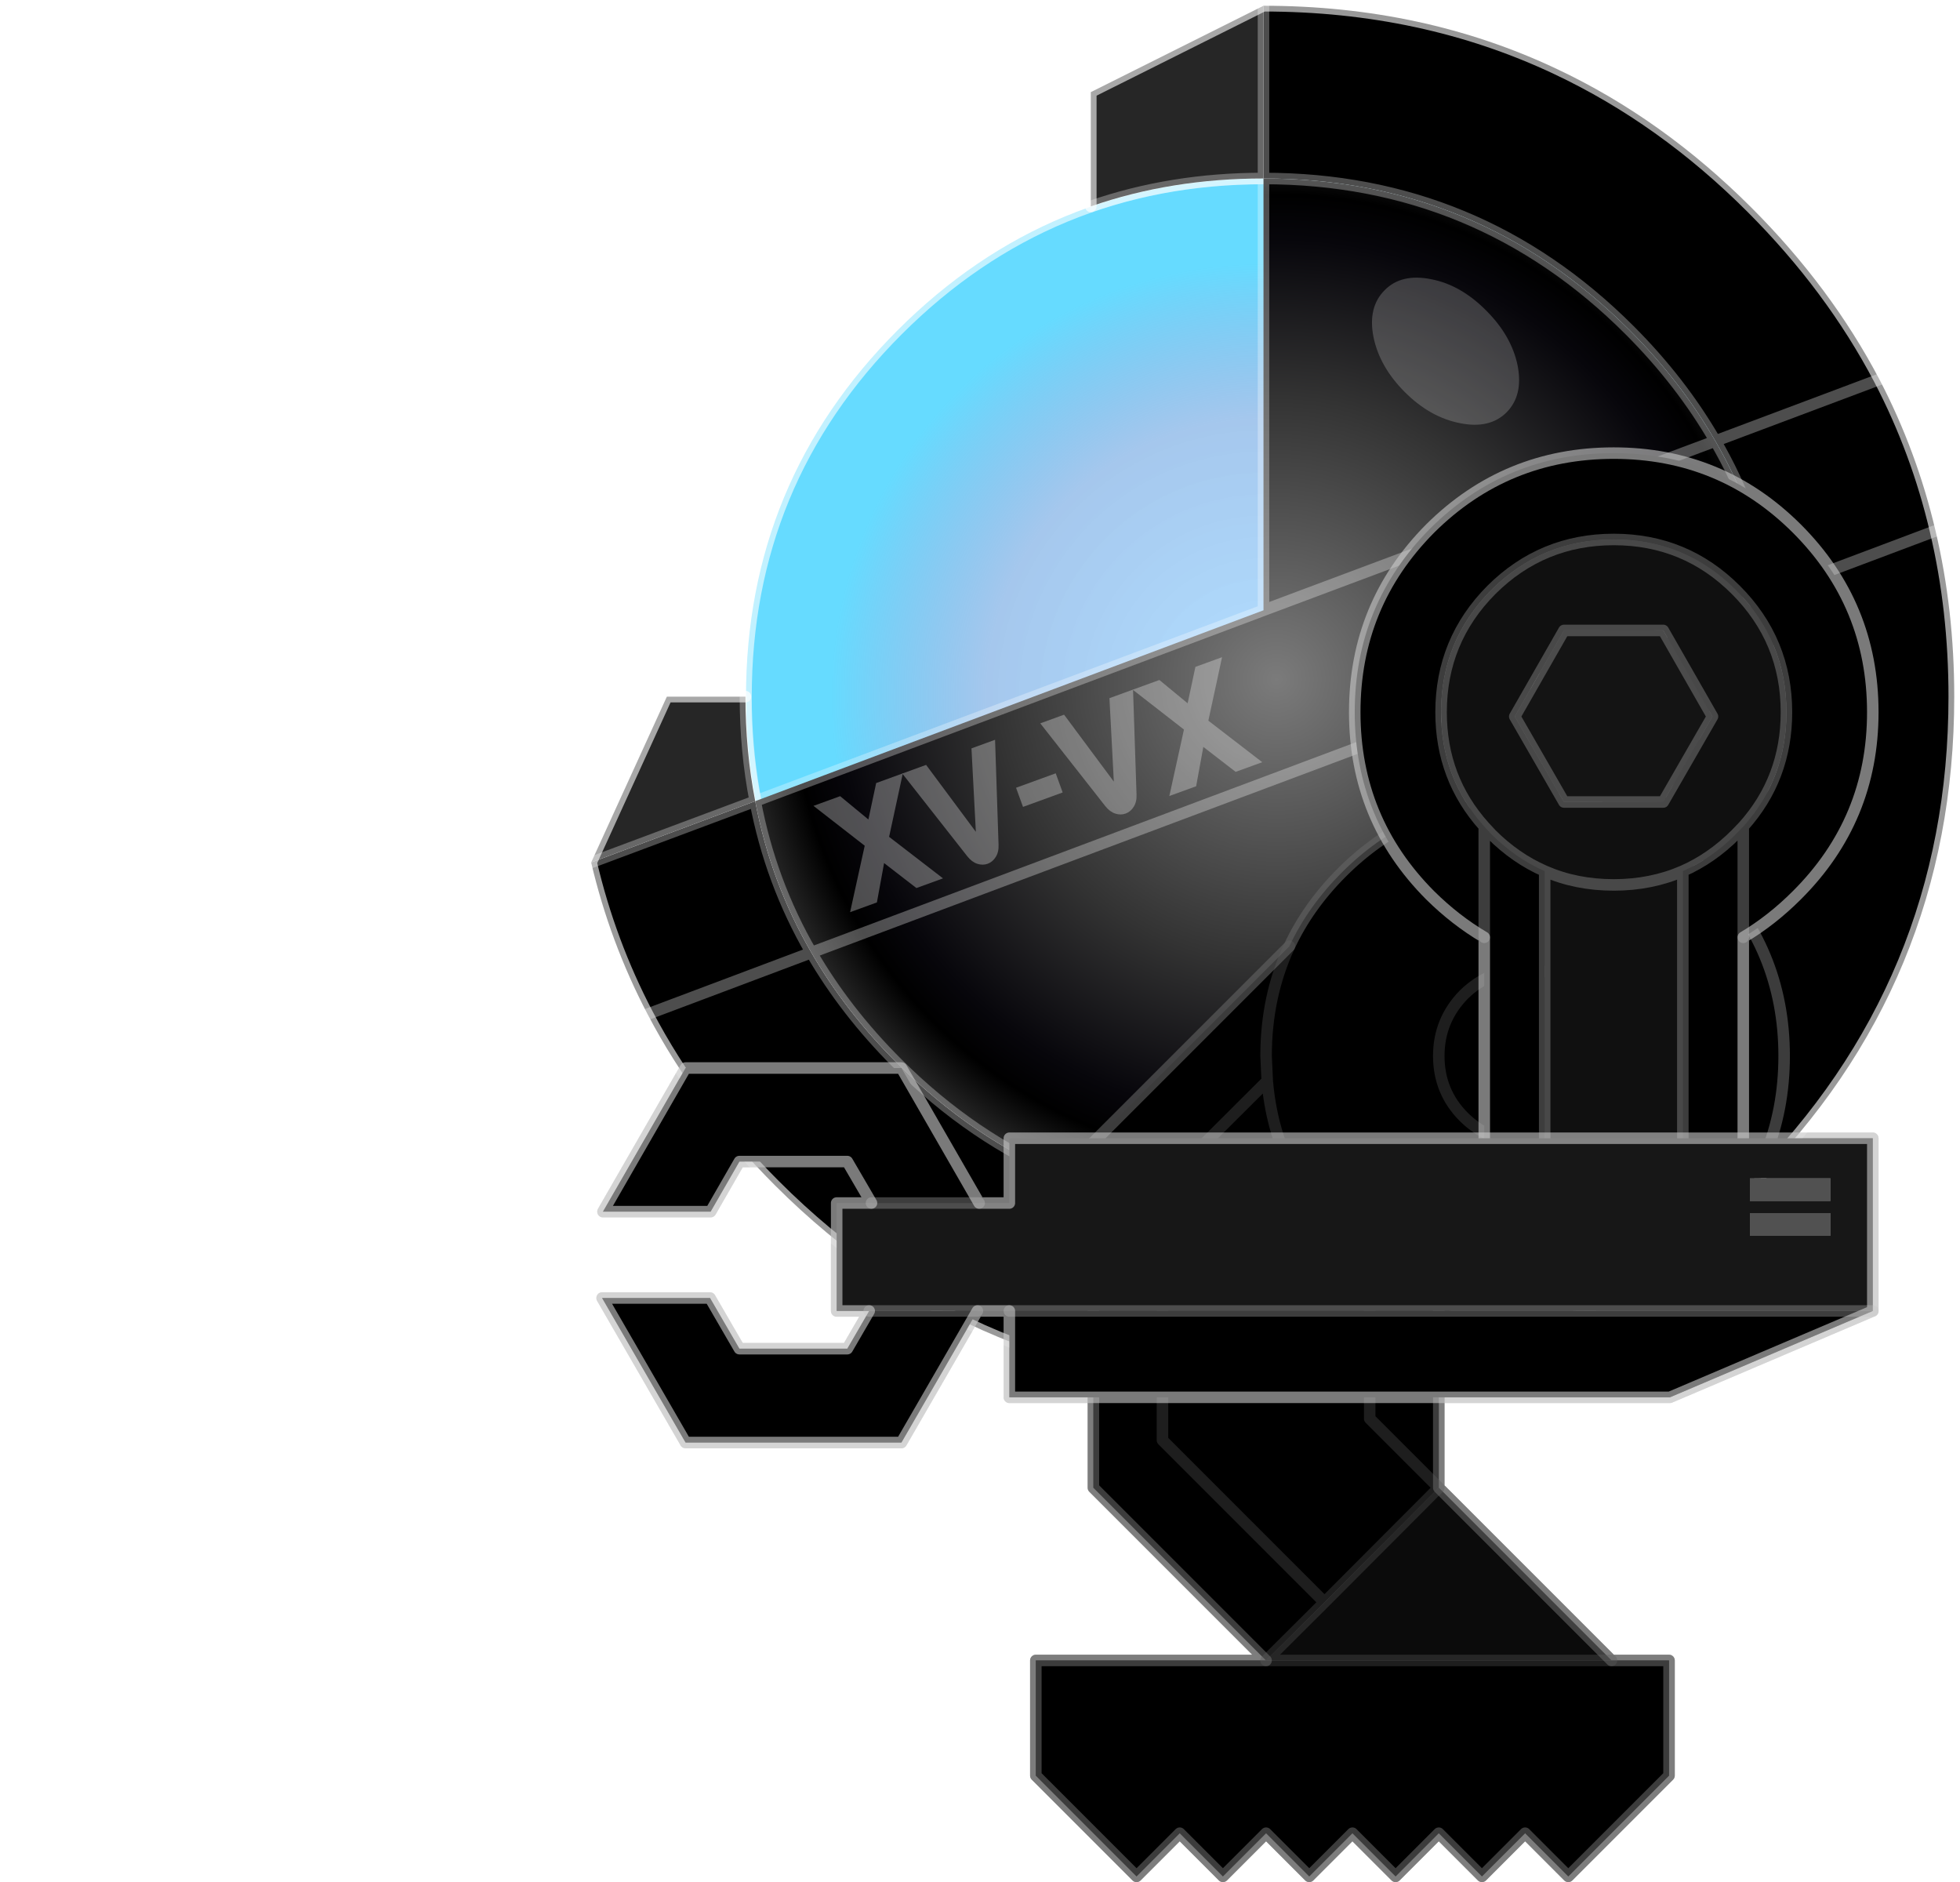 <?xml version="1.0" encoding="UTF-8" standalone="no"?>
<svg xmlns:ffdec="https://www.free-decompiler.com/flash" xmlns:xlink="http://www.w3.org/1999/xlink" ffdec:objectType="frame" height="326.9px" width="340.5px" xmlns="http://www.w3.org/2000/svg">
  <g transform="matrix(1.0, 0.0, 0.0, 1.0, 219.95, 163.6)">
    <use ffdec:characterId="436" ffdec:characterName="library_fla.mecharm_687" height="205.0" id="arm_rt" transform="matrix(1.0, 0.0, 0.0, 1.0, -219.95, -104.95)" width="326.35" xlink:href="#sprite0"/>
    <use ffdec:characterId="438" height="189.5" id="leg_rt" transform="matrix(1.0, 0.0, 0.0, 1.0, -41.0, -26.2)" width="132.0" xlink:href="#sprite4"/>
    <use ffdec:characterId="445" height="242.0" id="head" transform="matrix(1.0, 0.0, 0.0, 1.0, -118.25, -163.6)" width="238.8" xlink:href="#sprite5"/>
    <use ffdec:characterId="438" height="189.5" id="leg_lt" transform="matrix(1.0, 0.0, 0.0, 1.0, -41.0, -26.2)" width="132.0" xlink:href="#sprite4"/>
    <use ffdec:characterId="436" ffdec:characterName="library_fla.mecharm_687" height="205.0" id="arm_lt" transform="matrix(1.0, 0.0, 0.0, 1.0, -219.95, -104.95)" width="326.35" xlink:href="#sprite0"/>
  </g>
  <defs>
    <g id="sprite0" transform="matrix(1.0, 0.0, 0.0, 1.0, 280.0, 65.0)">
      <use ffdec:characterId="427" height="142.0" transform="matrix(1.0, 0.0, 0.0, 1.0, -45.65, -45.95)" width="92.0" xlink:href="#sprite1"/>
      <use ffdec:characterId="429" height="67.05" transform="matrix(1.0, 0.0, 0.0, 1.0, -176.4, 60.85)" width="222.75" xlink:href="#sprite2"/>
      <use ffdec:characterId="430" height="0.0" id="punch" transform="matrix(1.0, 0.0, 0.0, 1.0, -224.95, 62.0)" width="0.0" xlink:href="#sprite3"/>
    </g>
    <g id="sprite1" transform="matrix(1.0, 0.0, 0.0, 1.0, 46.0, 46.0)">
      <use ffdec:characterId="426" height="142.0" transform="matrix(1.0, 0.0, 0.0, 1.0, -46.0, -46.0)" width="92.0" xlink:href="#shape0"/>
    </g>
    <g id="shape0" transform="matrix(1.0, 0.0, 0.0, 1.0, 46.0, 46.0)">
      <path d="M22.5 19.85 Q30.0 11.5 30.0 0.0 30.0 -12.45 21.2 -21.25 12.45 -30.0 0.0 -30.0 -12.45 -30.0 -21.25 -21.25 -30.0 -12.45 -30.0 0.0 -30.0 11.5 -22.5 19.85 L-22.5 39.1 -22.5 19.85 -21.25 21.2 Q-17.05 25.4 -12.0 27.6 L-12.0 95.0 -22.5 95.0 -22.5 39.1 Q-27.5 36.15 -31.9 31.8 -45.0 18.65 -45.0 0.0 -45.0 -18.7 -31.9 -31.9 -18.7 -45.0 0.0 -45.0 18.65 -45.0 31.8 -31.9 45.0 -18.7 45.0 0.0 45.0 18.65 31.8 31.8 27.45 36.15 22.5 39.1 L22.5 19.85 22.5 39.1 22.5 95.0 12.0 95.0 12.0 27.6 Q17.0 25.4 21.2 21.2 L22.5 19.85" fill="#000000" fill-rule="evenodd" stroke="none"/>
      <path d="M-22.5 19.85 Q-30.0 11.5 -30.0 0.0 -30.0 -12.45 -21.25 -21.25 -12.45 -30.0 0.0 -30.0 12.45 -30.0 21.2 -21.25 30.0 -12.45 30.0 0.0 30.0 11.5 22.5 19.85 L21.2 21.2 Q17.0 25.4 12.0 27.6 6.5 30.0 0.0 30.0 -6.55 30.0 -12.0 27.6 -6.55 30.0 0.0 30.0 6.5 30.0 12.0 27.6 L12.0 95.0 -12.0 95.0 -12.0 27.6 Q-17.05 25.4 -21.25 21.2 L-22.5 19.85 M-17.2 0.75 L-8.65 15.6 8.6 15.6 17.15 0.75 8.6 -14.2 -8.65 -14.2 -17.2 0.75" fill="#101010" fill-rule="evenodd" stroke="none"/>
      <path d="M-17.2 0.75 L-8.65 -14.2 8.6 -14.2 17.15 0.75 8.6 15.6 -8.65 15.6 -17.2 0.75" fill="#141414" fill-rule="evenodd" stroke="none"/>
      <path d="M-22.5 19.85 Q-30.0 11.5 -30.0 0.0 -30.0 -12.45 -21.25 -21.25 -12.45 -30.0 0.0 -30.0 12.45 -30.0 21.2 -21.25 30.0 -12.45 30.0 0.0 30.0 11.5 22.5 19.85 L22.5 39.1 M-22.5 39.1 L-22.5 19.85 -21.25 21.2 Q-17.05 25.4 -12.0 27.6 -6.55 30.0 0.0 30.0 6.5 30.0 12.0 27.6 17.0 25.4 21.2 21.2 L22.5 19.85 M-17.2 0.75 L-8.65 -14.2 8.6 -14.2 17.15 0.75 8.6 15.6 -8.65 15.6 -17.2 0.75 M-12.0 95.0 L-12.0 27.6 M12.0 27.6 L12.0 95.0" fill="none" stroke="#cbcbcb" stroke-linecap="round" stroke-linejoin="round" stroke-opacity="0.302" stroke-width="2.0"/>
      <path d="M22.5 39.1 Q27.45 36.15 31.8 31.8 45.0 18.65 45.0 0.0 45.0 -18.7 31.8 -31.9 18.65 -45.0 0.0 -45.0 -18.7 -45.0 -31.9 -31.9 -45.0 -18.7 -45.0 0.0 -45.0 18.65 -31.9 31.8 -27.5 36.15 -22.5 39.1 L-22.5 95.0 M22.5 95.0 L22.5 39.1" fill="none" stroke="#cbcbcb" stroke-linecap="round" stroke-linejoin="round" stroke-opacity="0.6" stroke-width="2.0"/>
    </g>
    <g id="sprite2" transform="matrix(1.0, 0.0, 0.0, 1.0, 111.4, 33.5)">
      <use ffdec:characterId="428" height="67.05" transform="matrix(1.0, 0.0, 0.0, 1.0, -111.4, -33.5)" width="222.75" xlink:href="#shape1"/>
    </g>
    <g id="shape1" transform="matrix(1.0, 0.0, 0.0, 1.0, 111.4, 33.5)">
      <path d="M89.0 -13.35 L89.0 -9.4 103.0 -9.4 103.0 -13.35 89.0 -13.35 M103.0 -3.35 L103.0 -7.3 89.0 -7.3 89.0 -3.35 103.0 -3.35 M-39.65 9.7 L-45.2 9.7 -64.0 9.7 -69.65 9.7 -69.65 -9.05 -63.6 -9.05 -44.9 -9.05 -39.65 -9.05 -39.65 -20.3 110.35 -20.3 110.35 9.7 -39.65 9.7" fill="#171717" fill-rule="evenodd" stroke="none"/>
      <path d="M110.35 9.7 L75.1 24.7 -39.65 24.7 -39.65 9.7 110.35 9.7 M-45.2 9.7 L-58.4 32.55 -95.9 32.55 -110.4 7.45 -91.65 7.45 -86.55 16.25 -67.8 16.25 -64.0 9.7 -45.2 9.7 M-63.6 -9.05 L-67.8 -16.25 -86.55 -16.25 -91.55 -7.55 -110.25 -7.55 -95.9 -32.5 -58.4 -32.5 -44.9 -9.05 -63.6 -9.05" fill="#000000" fill-rule="evenodd" stroke="none"/>
      <path d="M103.0 -3.35 L89.0 -3.35 89.0 -7.3 103.0 -7.3 103.0 -3.35 M89.0 -13.35 L103.0 -13.35 103.0 -9.4 89.0 -9.4 89.0 -13.35" fill="#515151" fill-rule="evenodd" stroke="none"/>
      <path d="M110.35 9.7 L75.1 24.7 -39.65 24.7 -39.65 9.7 -45.2 9.7 -58.4 32.55 -95.9 32.55 -110.4 7.45 -91.65 7.45 -86.55 16.25 -67.8 16.25 -64.0 9.7 -69.65 9.7 -69.65 -9.05 -63.6 -9.05 -67.8 -16.25 -86.55 -16.25 -91.55 -7.55 -110.25 -7.55 -95.9 -32.5 -58.4 -32.5 -44.9 -9.05 -39.65 -9.05 -39.65 -20.3 110.35 -20.3 110.35 9.7" fill="none" stroke="#cbcbcb" stroke-linecap="round" stroke-linejoin="round" stroke-opacity="0.6" stroke-width="2.0"/>
      <path d="M110.35 9.7 L-39.65 9.7 M-63.6 -9.05 L-44.9 -9.05 M-45.2 9.7 L-64.0 9.7" fill="none" stroke="#cbcbcb" stroke-linecap="round" stroke-linejoin="round" stroke-opacity="0.302" stroke-width="2.0"/>
    </g>
    <g id="sprite4" transform="matrix(1.0, 0.0, 0.0, 1.0, 84.0, 46.25)">
      <use ffdec:characterId="437" height="189.5" transform="matrix(1.0, 0.0, 0.0, 1.0, -84.0, -46.25)" width="132.0" xlink:href="#shape2"/>
    </g>
    <g id="shape2" transform="matrix(1.0, 0.0, 0.0, 1.0, 84.0, 46.25)">
      <path d="M17.0 -0.25 Q17.0 -6.45 12.6 -10.9 8.25 -15.25 2.0 -15.25 -4.2 -15.25 -8.65 -10.9 -13.0 -6.45 -13.0 -0.25 -13.0 6.0 -8.65 10.35 -4.2 14.75 2.0 14.75 8.25 14.75 12.6 10.35 17.0 6.0 17.0 -0.25 17.0 6.0 12.6 10.35 8.25 14.75 2.0 14.75 -4.2 14.75 -8.65 10.35 -13.0 6.0 -13.0 -0.25 -13.0 -6.45 -8.65 -10.9 -4.2 -15.25 2.0 -15.25 8.25 -15.25 12.6 -10.9 17.0 -6.45 17.0 -0.25 M17.0 104.75 L27.0 104.75 27.0 124.75 9.5 142.25 2.0 134.75 -5.5 142.25 -13.0 134.75 -20.5 142.25 -28.0 134.75 -35.5 142.25 -43.0 134.75 -50.5 142.25 -58.0 134.75 -65.5 142.25 -83.0 124.75 -83.0 104.75 -43.0 104.75 -73.0 74.75 -73.0 14.75 -38.95 -19.3 Q-35.7 -26.25 -29.85 -32.1 -24.0 -37.95 -17.05 -41.2 -8.35 -45.25 2.0 -45.25 20.7 -45.25 33.8 -32.1 47.0 -18.9 47.0 -0.25 47.0 18.45 33.8 31.55 20.7 44.75 2.0 44.75 -6.0 44.75 -13.0 42.35 L-13.0 74.75 -25.0 62.75 -25.0 35.85 -29.85 31.55 Q-41.45 20.0 -42.8 4.1 -41.45 20.0 -29.85 31.55 L-25.0 35.85 -25.0 62.75 -13.0 74.75 -32.85 94.65 -43.0 104.75 17.0 104.75 M-25.0 35.85 Q-19.4 40.1 -13.0 42.35 -19.4 40.1 -25.0 35.85 M-38.95 -19.3 Q-43.0 -10.6 -43.0 -0.25 L-42.8 4.1 -61.0 22.25 -61.0 66.5 -32.85 94.65 -61.0 66.5 -61.0 22.25 -42.8 4.1 -43.0 -0.25 Q-43.0 -10.6 -38.95 -19.3" fill="#000000" fill-rule="evenodd" stroke="none"/>
      <path d="M-13.0 74.75 L17.0 104.75 -43.0 104.75 -32.85 94.65 -13.0 74.75" fill="#0b0b0b" fill-rule="evenodd" stroke="none"/>
      <path d="M17.0 -0.25 Q17.0 6.0 12.6 10.35 8.25 14.75 2.0 14.75 -4.2 14.75 -8.65 10.35 -13.0 6.0 -13.0 -0.25 -13.0 -6.45 -8.65 -10.9 -4.2 -15.25 2.0 -15.25 8.25 -15.25 12.6 -10.9 17.0 -6.45 17.0 -0.25 M17.0 104.75 L-43.0 104.75 -32.85 94.65 -61.0 66.5 -61.0 22.25 -42.8 4.1 -43.0 -0.25 Q-43.0 -10.6 -38.95 -19.3 M-13.0 74.75 L-25.0 62.75 -25.0 35.85 -29.85 31.55 Q-41.45 20.0 -42.8 4.1 M-13.0 42.35 Q-19.4 40.1 -25.0 35.85 M-32.85 94.65 L-13.0 74.75" fill="none" stroke="#656565" stroke-linecap="round" stroke-linejoin="round" stroke-opacity="0.302" stroke-width="2.0"/>
      <path d="M17.0 104.75 L27.0 104.75 27.0 124.75 9.5 142.25 2.0 134.75 -5.5 142.25 -13.0 134.75 -20.5 142.25 -28.0 134.75 -35.5 142.25 -43.0 134.75 -50.5 142.25 -58.0 134.75 -65.5 142.25 -83.0 124.75 -83.0 104.75 -43.0 104.75 -73.0 74.75 -73.0 14.75 -38.95 -19.3 Q-35.7 -26.25 -29.85 -32.1 -24.0 -37.95 -17.05 -41.2 -8.35 -45.25 2.0 -45.25 20.7 -45.25 33.8 -32.1 47.0 -18.9 47.0 -0.25 47.0 18.45 33.8 31.55 20.7 44.75 2.0 44.75 -6.0 44.75 -13.0 42.35 L-13.0 74.75 17.0 104.75 Z" fill="none" stroke="#656565" stroke-linecap="round" stroke-linejoin="round" stroke-opacity="0.6" stroke-width="2.0"/>
    </g>
    <g id="sprite5" transform="matrix(1.0, 0.0, 0.0, 1.0, 117.9, 121.0)">
      <use ffdec:characterId="440" height="123.7" id="windshield" transform="matrix(1.0, 0.0, 0.0, 1.0, -91.0, -91.0)" width="176.55" xlink:href="#sprite6"/>
      <use ffdec:characterId="441" height="242.0" transform="matrix(1.0, 0.0, 0.0, 1.0, -117.9, -121.0)" width="238.8" xlink:href="#shape4"/>
      <use ffdec:characterId="443" height="24.65" transform="matrix(0.94, -0.342, 0.342, 0.94, -79.864, 15.418)" width="97.05" xlink:href="#text0"/>
      <use ffdec:characterId="444" height="100.3" transform="matrix(1.0, 0.0, 0.0, 1.0, 18.75, -72.8)" width="59.25" xlink:href="#shape5"/>
    </g>
    <g id="sprite6" transform="matrix(1.0, 0.0, 0.0, 1.0, 91.0, 91.0)">
      <use ffdec:characterId="439" height="123.7" transform="matrix(1.0, 0.0, 0.0, 1.0, -91.0, -91.0)" width="176.55" xlink:href="#shape3"/>
    </g>
    <g id="shape3" transform="matrix(1.0, 0.0, 0.0, 1.0, 91.0, 91.0)">
      <path d="M63.65 -63.65 Q78.0 -49.3 84.55 -31.7 L-84.5 31.7 Q-90.0 17.0 -90.0 0.0 -90.0 -37.3 -63.65 -63.65 -37.3 -90.0 0.0 -90.0 37.3 -90.0 63.65 -63.65" fill="url(#gradient0)" fill-rule="evenodd" stroke="none"/>
      <path d="M63.65 -63.65 Q78.0 -49.3 84.55 -31.7 L-84.5 31.7 Q-90.0 17.0 -90.0 0.0 -90.0 -37.3 -63.65 -63.65 -37.3 -90.0 0.0 -90.0 37.3 -90.0 63.65 -63.65 Z" fill="none" stroke="#ffffff" stroke-linecap="round" stroke-linejoin="round" stroke-opacity="0.6" stroke-width="2.0"/>
    </g>
    <radialGradient cx="0" cy="0" gradientTransform="matrix(0.112, 0.0, 0.0, 0.112, 0.0, 0.0)" gradientUnits="userSpaceOnUse" id="gradient0" r="819.2" spreadMethod="pad">
      <stop offset="0.0" stop-color="#0092ff" stop-opacity="0.302"/>
      <stop offset="0.525" stop-color="#0061cc" stop-opacity="0.353"/>
      <stop offset="0.82" stop-color="#00c3ff" stop-opacity="0.6"/>
    </radialGradient>
    <g id="shape4" transform="matrix(1.0, 0.0, 0.0, 1.0, 117.9, 121.0)">
      <path d="M78.4 -44.4 Q72.45 -54.7 63.5 -63.65 37.15 -90.0 -0.1 -90.0 L-0.1 -120.0 Q27.6 -120.0 50.8 -109.05 69.2 -100.4 84.7 -84.9 98.5 -71.1 106.9 -55.1 L78.4 -44.4 106.9 -55.1 Q113.4 -42.65 116.65 -28.8 L88.2 -18.1 116.65 -28.8 Q119.9 -15.05 119.9 0.0 119.9 49.75 84.7 84.85 49.6 120.0 -0.1 120.0 -49.85 120.0 -85.0 84.85 -98.75 71.1 -107.1 55.15 L-78.65 44.45 -107.1 55.15 Q-113.65 42.65 -116.9 28.8 L-88.4 18.15 Q-85.75 32.2 -78.65 44.45 -72.75 54.65 -63.8 63.6 -37.4 90.0 -0.1 90.0 37.15 90.0 63.5 63.6 89.9 37.3 89.9 0.0 89.9 -9.4 88.2 -18.1 85.5 -32.15 78.4 -44.4" fill="#000000" fill-rule="evenodd" stroke="none"/>
      <path d="M-0.1 -120.0 L-0.1 -90.0 Q-16.15 -90.0 -30.1 -85.15 L-30.1 -105.0 -0.1 -120.0 M-88.4 18.15 L-116.9 28.8 -103.75 0.0 -90.1 0.0 Q-90.1 9.4 -88.4 18.15" fill="#262626" fill-rule="evenodd" stroke="none"/>
      <path d="M-0.1 -90.0 Q37.15 -90.0 63.5 -63.65 72.45 -54.7 78.4 -44.4 L-0.1 -15.0 78.4 -44.4 Q85.5 -32.15 88.2 -18.1 89.9 -9.4 89.9 0.0 89.9 37.3 63.5 63.6 37.15 90.0 -0.1 90.0 -37.4 90.0 -63.8 63.6 -72.75 54.65 -78.65 44.45 -85.75 32.2 -88.4 18.15 L-0.1 -15.0 -0.1 -90.0 M88.2 -18.1 L-78.65 44.45 88.2 -18.1" fill="url(#gradient1)" fill-rule="evenodd" stroke="none"/>
      <path d="M-0.1 -90.0 Q37.15 -90.0 63.5 -63.65 72.45 -54.7 78.4 -44.4 L106.9 -55.1 M-0.1 -120.0 L-0.1 -90.0 -0.1 -15.0 78.4 -44.4 Q85.5 -32.15 88.2 -18.1 L116.65 -28.8 M-0.1 -90.0 Q-16.15 -90.0 -30.1 -85.15 M88.2 -18.1 Q89.9 -9.4 89.9 0.0 89.9 37.3 63.5 63.6 37.15 90.0 -0.1 90.0 -37.4 90.0 -63.8 63.6 -72.75 54.65 -78.65 44.45 L-107.1 55.15 M-116.9 28.8 L-88.4 18.15 Q-90.1 9.4 -90.1 0.0 M-78.65 44.45 Q-85.75 32.2 -88.4 18.15 L-0.1 -15.0 M-78.65 44.45 L88.2 -18.1" fill="none" stroke="#ffffff" stroke-linecap="round" stroke-linejoin="round" stroke-opacity="0.302" stroke-width="2.0"/>
      <path d="M106.9 -55.1 Q98.5 -71.1 84.7 -84.9 69.2 -100.4 50.8 -109.05 27.6 -120.0 -0.1 -120.0 L-30.1 -105.0 -30.1 -85.15 M116.65 -28.8 Q113.4 -42.65 106.9 -55.1 M-107.1 55.15 Q-98.75 71.1 -85.0 84.85 -49.85 120.0 -0.1 120.0 49.6 120.0 84.7 84.85 119.9 49.75 119.9 0.0 119.9 -15.05 116.65 -28.8 M-90.1 0.0 L-103.75 0.0 -116.9 28.8 Q-113.65 42.65 -107.1 55.15" fill="none" stroke="#ffffff" stroke-linecap="round" stroke-linejoin="round" stroke-opacity="0.6" stroke-width="2.0"/>
    </g>
    <radialGradient cx="0" cy="0" gradientTransform="matrix(0.114, 0.0, 0.0, 0.114, 2.15, -3.0)" gradientUnits="userSpaceOnUse" id="gradient1" r="819.2" spreadMethod="pad">
      <stop offset="0.0" stop-color="#7b7b7b"/>
      <stop offset="0.525" stop-color="#333333"/>
      <stop offset="0.82" stop-color="#07060b"/>
      <stop offset="0.902" stop-color="#000000"/>
      <stop offset="1.0" stop-color="#262626"/>
    </radialGradient>
    <g id="text0" transform="matrix(1.0, 0.0, 0.0, 1.0, -11.8, -1.6)">
      <g transform="matrix(1.0, 0.0, 0.0, 1.0, 12.05, 0.0)">
        <use fill="#ffffff" fill-opacity="0.298" height="24.65" transform="matrix(0.027, 0.0, 0.0, 0.027, 0.0, 25.0)" width="97.05" xlink:href="#font_ModaerneHeavy_Regular_X0"/>
        <use fill="#ffffff" fill-opacity="0.298" height="24.65" transform="matrix(0.027, 0.0, 0.0, 0.027, 16.75, 25.0)" width="97.05" xlink:href="#font_ModaerneHeavy_Regular_V0"/>
        <use fill="#ffffff" fill-opacity="0.298" height="24.65" transform="matrix(0.027, 0.0, 0.0, 0.027, 33.5, 25.0)" width="97.05" xlink:href="#font_ModaerneHeavy_Regular_-0"/>
        <use fill="#ffffff" fill-opacity="0.298" height="24.65" transform="matrix(0.027, 0.0, 0.0, 0.027, 42.25, 25.0)" width="97.05" xlink:href="#font_ModaerneHeavy_Regular_V0"/>
        <use fill="#ffffff" fill-opacity="0.298" height="24.65" transform="matrix(0.027, 0.0, 0.0, 0.027, 59.0, 25.0)" width="97.05" xlink:href="#font_ModaerneHeavy_Regular_X0"/>
      </g>
    </g>
    <g id="font_ModaerneHeavy_Regular_X0">
      <path d="M390.0 -369.5 L624.5 0.0 442.5 0.0 302.0 -222.0 172.0 0.0 -11.5 0.0 223.0 -369.5 1.0 -723.0 183.5 -723.0 303.0 -520.0 430.0 -723.0 612.5 -723.0 390.0 -369.5" fill-rule="evenodd" stroke="none"/>
    </g>
    <g id="font_ModaerneHeavy_Regular_V0">
      <path d="M462.0 -723.0 L623.5 -723.0 413.5 -80.0 Q399.5 -36.0 369.5 -13.0 340.0 10.0 306.0 10.0 272.5 10.0 243.0 -13.0 214.0 -36.0 199.5 -80.0 L-11.5 -723.0 151.5 -723.0 305.0 -209.0 462.0 -723.0" fill-rule="evenodd" stroke="none"/>
    </g>
    <g id="font_ModaerneHeavy_Regular_-0">
      <path d="M296.0 -387.0 L296.0 -256.0 24.5 -256.0 24.5 -387.0 296.0 -387.0" fill-rule="evenodd" stroke="none"/>
    </g>
    <g id="shape5" transform="matrix(1.0, 0.0, 0.0, 1.0, -18.75, 72.8)">
      <path d="M29.05 -72.5 Q34.2 -71.5 38.6 -67.05 43.0 -62.65 44.05 -57.5 45.05 -52.35 42.15 -49.4 39.2 -46.45 34.05 -47.5 28.85 -48.5 24.45 -52.9 20.05 -57.3 19.0 -62.5 18.0 -67.65 20.95 -70.6 23.85 -73.55 29.05 -72.5" fill="#ffffff" fill-opacity="0.2" fill-rule="evenodd" stroke="none"/>
      <path d="M71.0 17.5 L56.0 17.5 56.0 12.5 71.0 12.5 71.0 17.5 M78.0 7.5 L58.0 7.5 58.0 2.5 78.0 2.5 78.0 7.5 M61.0 27.5 L51.0 27.5 51.0 22.5 61.0 22.5 61.0 27.5" fill="#ffffff" fill-opacity="0.2" fill-rule="evenodd" stroke="none"/>
    </g>
  </defs>
</svg>
